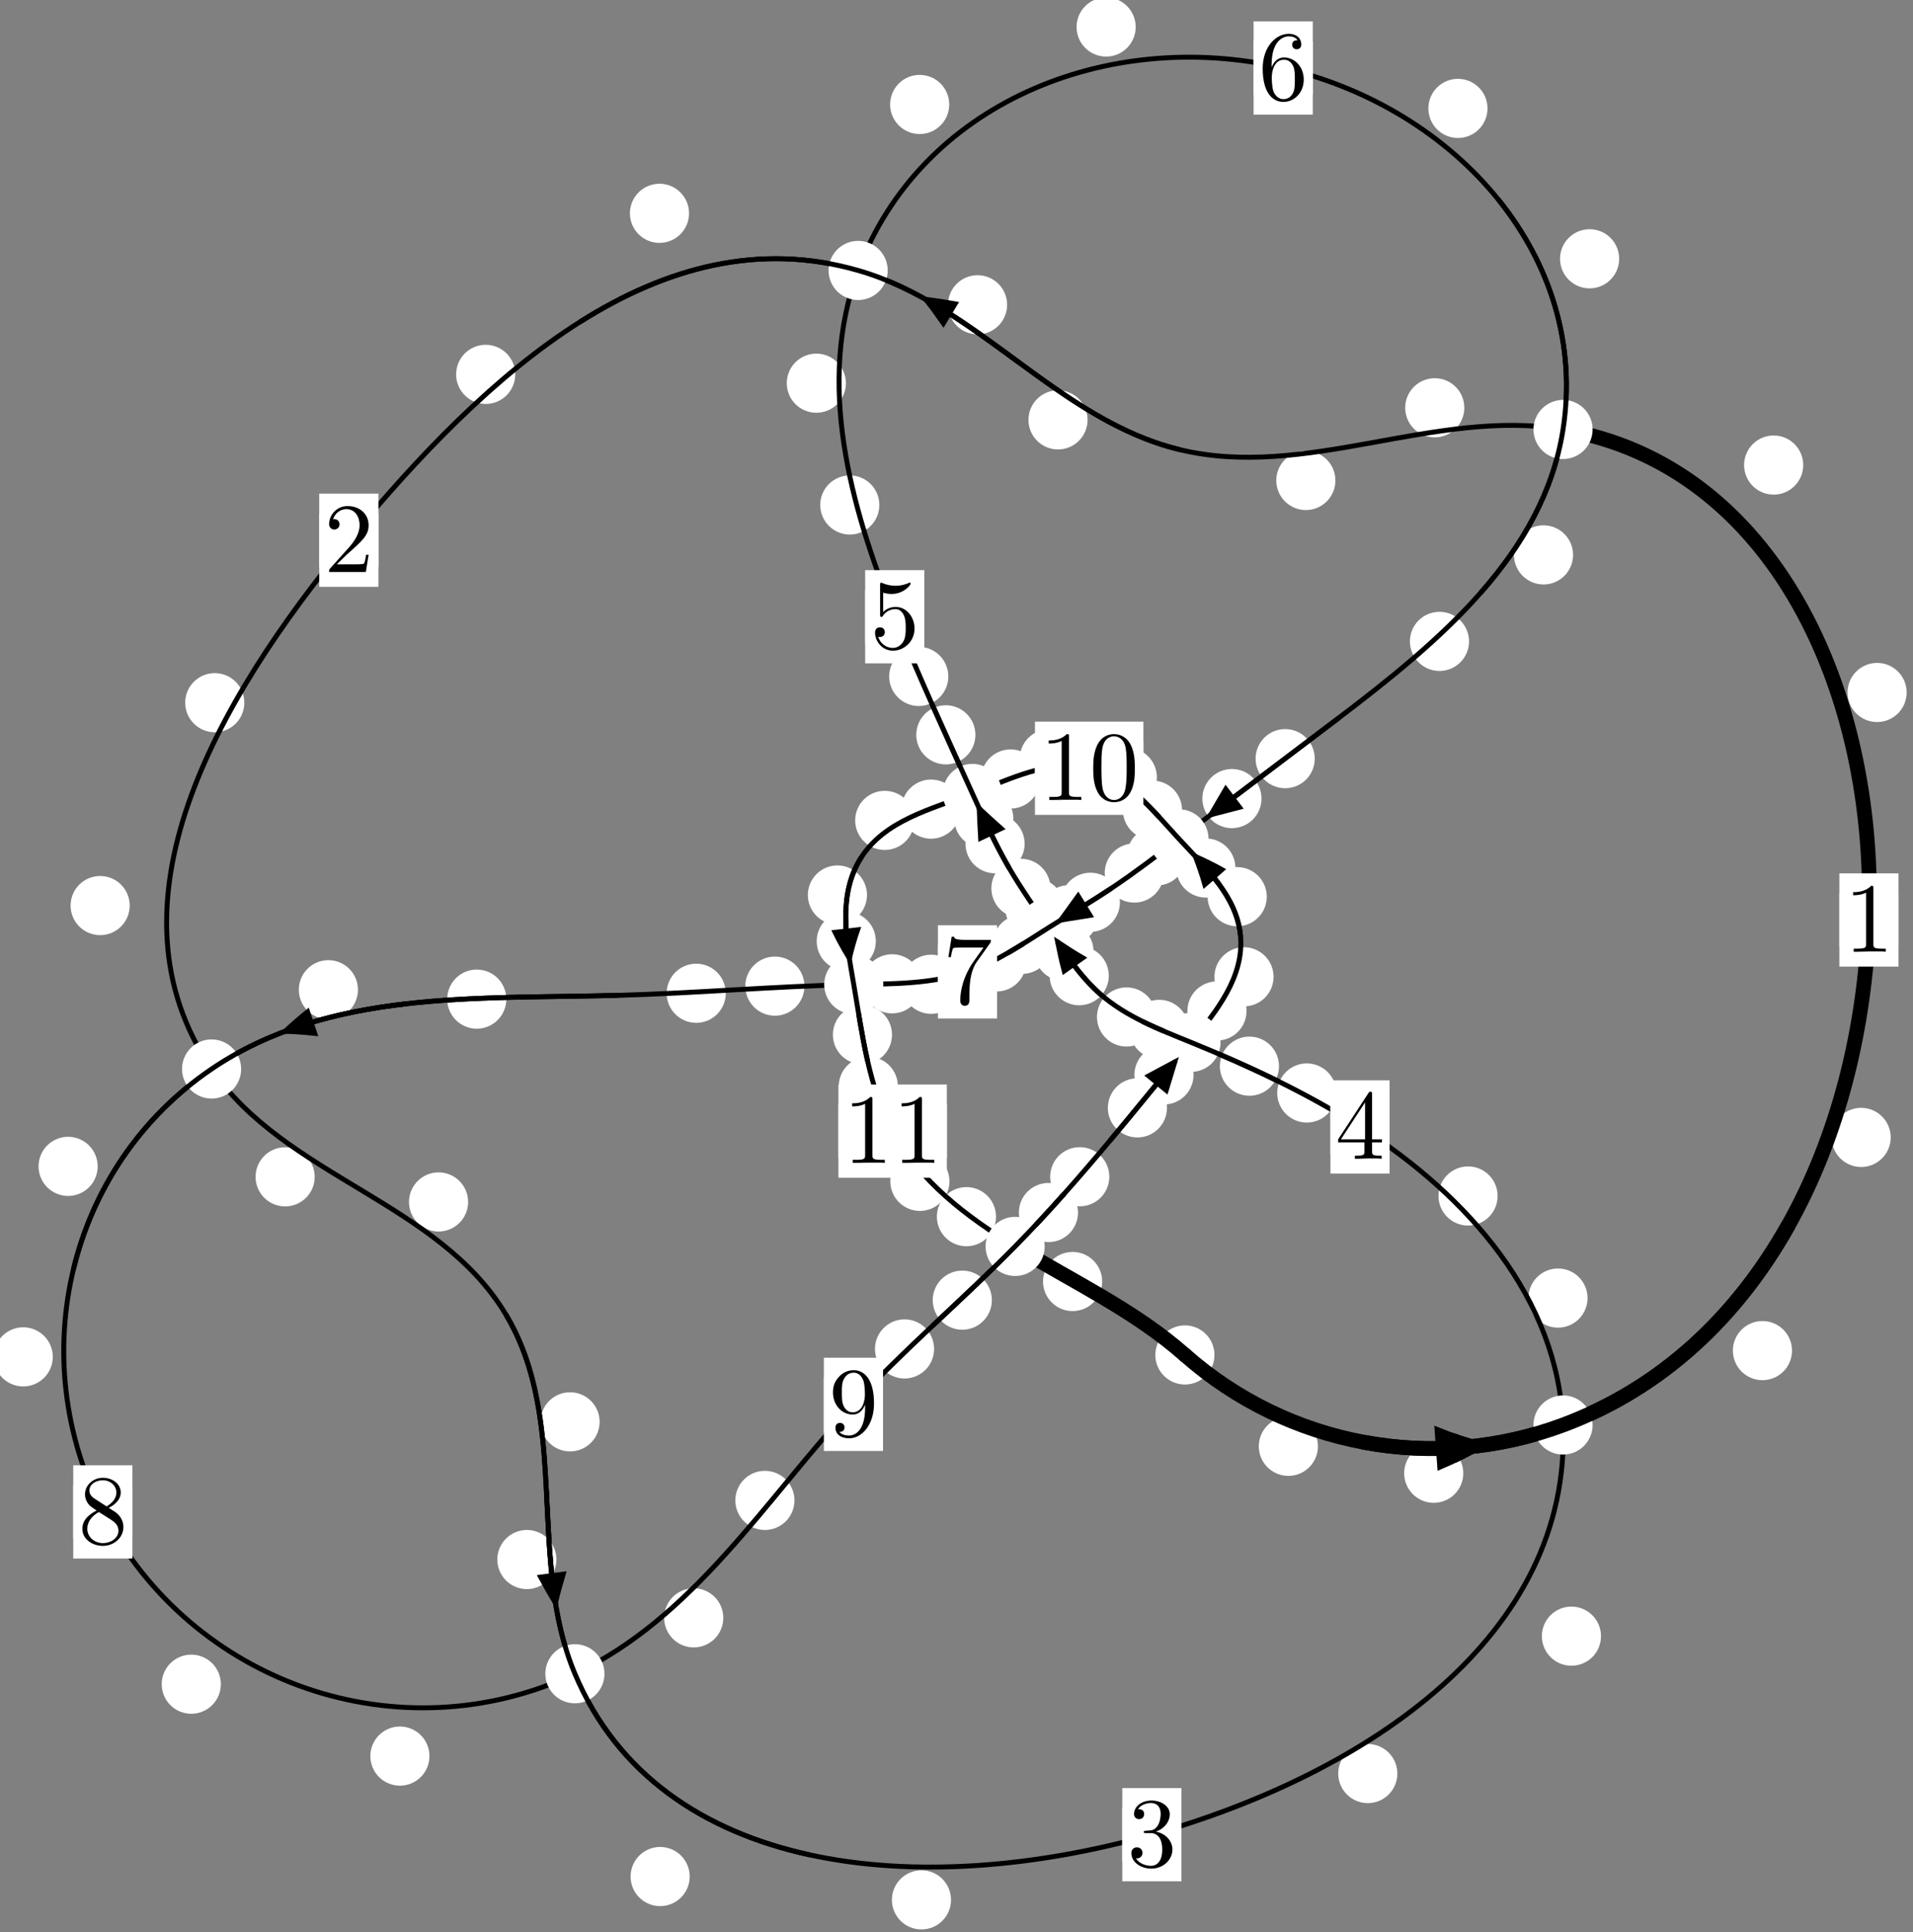 <?xml version="1.0"?>
<!-- Created by MetaPost 1.999 on 2021.07.05:2359 -->
<svg version="1.1" xmlns="http://www.w3.org/2000/svg" xmlns:xlink="http://www.w3.org/1999/xlink" width="193.376" height="195.234" viewBox="0 0 193.376 195.234">
<rect x="0" y="0" width="193.376" height="195.234" fill="#808080" stroke="none"/>
<!-- Original BoundingBox: -158.641281 -50.973785 34.735046 144.259872 -->
  <defs>
    <g transform="scale(0.01,0.01)" id="GLYPHcmr10_48">
      <path style="fill-rule: evenodd;" d="M460 -320C460 -400,455 -480,420 -554C374 -650,292 -666,250 -666C190 -666,117 -640,76 -547C44 -478,39 -400,39 -320C39 -245,43 -155,84 -79C127 2,200 22,249 22C303 22,379 1,423 -94C455 -163,460 -241,460 -320M249 -0C210 -0,151 -25,133 -121C122 -181,122 -273,122 -332C122 -396,122 -462,130 -516C149 -635,224 -644,249 -644C282 -644,348 -626,367 -527C377 -471,377 -395,377 -332C377 -257,377 -189,366 -125C351 -30,294 -0,249 -0"></path>
    </g>
    <g transform="scale(0.01,0.01)" id="GLYPHcmr10_49">
      <path style="fill-rule: evenodd;" d="M294 -640C294 -664,294 -666,271 -666C209 -602,121 -602,89 -602L89 -571C109 -571,168 -571,220 -597L220 -79C220 -43,217 -31,127 -31L95 -31L95 -0L257 -0L130 -3L217 -3L257 -3L297 -3L384 -3L419 -0L419 -31L387 -31C297 -31,294 -42,294 -79"></path>
    </g>
    <g transform="scale(0.01,0.01)" id="GLYPHcmr10_50">
      <path style="fill-rule: evenodd;" d="M127 -77L233 -180C389 -318,449 -372,449 -472C449 -586,359 -666,237 -666C124 -666,50 -574,50 -485C50 -429,100 -429,103 -429C120 -429,155 -441,155 -482C155 -508,137 -534,102 -534C94 -534,92 -534,89 -533C112 -598,166 -635,224 -635C315 -635,358 -554,358 -472C358 -392,308 -313,253 -251L61 -37C50 -26,50 -24,50 -0L421 -0L449 -174L424 -174C419 -144,412 -100,402 -85C395 -77,329 -77,307 -77"></path>
    </g>
    <g transform="scale(0.01,0.01)" id="GLYPHcmr10_51">
      <path style="fill-rule: evenodd;" d="M290 -352C372 -379,430 -449,430 -528C430 -610,342 -666,246 -666C145 -666,69 -606,69 -530C69 -497,91 -478,120 -478C151 -478,171 -500,171 -529C171 -579,124 -579,109 -579C140 -628,206 -641,242 -641C283 -641,338 -619,338 -529C338 -517,336 -459,310 -415C280 -367,246 -364,221 -363C213 -362,189 -360,182 -360C174 -359,167 -358,167 -348C167 -337,174 -337,191 -337L235 -337C317 -337,354 -269,354 -171C354 -35,285 -6,241 -6C198 -6,123 -23,88 -82C123 -77,154 -99,154 -137C154 -173,127 -193,98 -193C74 -193,42 -179,42 -135C42 -44,135 22,244 22C366 22,457 -69,457 -171C457 -253,394 -331,290 -352"></path>
    </g>
    <g transform="scale(0.01,0.01)" id="GLYPHcmr10_52">
      <path style="fill-rule: evenodd;" d="M294 -165L294 -78C294 -42,292 -31,218 -31L197 -31L197 -0L332 -0L238 -3L290 -3L332 -3L374 -3L427 -3L468 -0L468 -31L447 -31C373 -31,371 -42,371 -78L371 -165L471 -165L471 -196L371 -196L371 -651C371 -671,371 -677,355 -677C346 -677,343 -677,335 -665L28 -196L28 -165M300 -196L56 -196L300 -569"></path>
    </g>
    <g transform="scale(0.01,0.01)" id="GLYPHcmr10_53">
      <path style="fill-rule: evenodd;" d="M449 -201C449 -320,367 -420,259 -420C211 -420,168 -404,132 -369L132 -564C152 -558,185 -551,217 -551C340 -551,410 -642,410 -655C410 -661,407 -666,400 -666C399 -666,397 -666,392 -663C372 -654,323 -634,256 -634C216 -634,170 -641,123 -662C115 -665,113 -665,111 -665C101 -665,101 -657,101 -641L101 -345C101 -327,101 -319,115 -319C122 -319,124 -322,128 -328C139 -344,176 -398,257 -398C309 -398,334 -352,342 -334C358 -297,360 -258,360 -208C360 -173,360 -113,336 -71C312 -32,275 -6,229 -6C156 -6,99 -59,82 -118C85 -117,88 -116,99 -116C132 -116,149 -141,149 -165C149 -189,132 -214,99 -214C85 -214,50 -207,50 -161C50 -75,119 22,231 22C347 22,449 -74,449 -201"></path>
    </g>
    <g transform="scale(0.01,0.01)" id="GLYPHcmr10_54">
      <path style="fill-rule: evenodd;" d="M132 -328L132 -352C132 -605,256 -641,307 -641C331 -641,373 -635,395 -601C380 -601,340 -601,340 -556C340 -525,364 -510,386 -510C402 -510,432 -519,432 -558C432 -618,388 -666,305 -666C177 -666,42 -537,42 -316C42 -49,158 22,251 22C362 22,457 -72,457 -204C457 -331,368 -427,257 -427C189 -427,152 -376,132 -328M251 -6C188 -6,158 -66,152 -81C134 -128,134 -208,134 -226C134 -304,166 -404,256 -404C272 -404,318 -404,349 -342C367 -305,367 -254,367 -205C367 -157,367 -107,350 -71C320 -11,274 -6,251 -6"></path>
    </g>
    <g transform="scale(0.01,0.01)" id="GLYPHcmr10_55">
      <path style="fill-rule: evenodd;" d="M476 -609C485 -621,485 -623,485 -644L242 -644C120 -644,118 -657,114 -676L89 -676L56 -470L81 -470C84 -486,93 -549,106 -561C113 -567,191 -567,204 -567L411 -567C400 -551,321 -442,299 -409C209 -274,176 -135,176 -33C176 -23,176 22,222 22C268 22,268 -23,268 -33L268 -84C268 -139,271 -194,279 -248C283 -271,297 -357,341 -419"></path>
    </g>
    <g transform="scale(0.01,0.01)" id="GLYPHcmr10_56">
      <path style="fill-rule: evenodd;" d="M163 -457C117 -487,113 -521,113 -538C113 -599,178 -641,249 -641C322 -641,386 -589,386 -517C386 -460,347 -412,287 -377M309 -362C381 -399,430 -451,430 -517C430 -609,341 -666,250 -666C150 -666,69 -592,69 -499C69 -481,71 -436,113 -389C124 -377,161 -352,186 -335C128 -306,42 -250,42 -151C42 -45,144 22,249 22C362 22,457 -61,457 -168C457 -204,446 -249,408 -291C389 -312,373 -322,309 -362M209 -320L332 -242C360 -223,407 -193,407 -132C407 -58,332 -6,250 -6C164 -6,92 -68,92 -151C92 -209,124 -273,209 -320"></path>
    </g>
    <g transform="scale(0.01,0.01)" id="GLYPHcmr10_57">
      <path style="fill-rule: evenodd;" d="M367 -318L367 -286C367 -52,263 -6,205 -6C188 -6,134 -8,107 -42C151 -42,159 -71,159 -88C159 -119,135 -134,113 -134C97 -134,67 -125,67 -86C67 -19,121 22,206 22C335 22,457 -114,457 -329C457 -598,342 -666,253 -666C198 -666,149 -648,106 -603C65 -558,42 -516,42 -441C42 -316,130 -218,242 -218C303 -218,344 -260,367 -318M243 -241C227 -241,181 -241,150 -304C132 -341,132 -391,132 -440C132 -494,132 -541,153 -578C180 -628,218 -641,253 -641C299 -641,332 -607,349 -562C361 -530,365 -467,365 -421C365 -338,331 -241,243 -241"></path>
    </g>
  </defs>
  <path d="M133.223 146.154C133.223 145.362,132.908 144.602,132.348 144.041C131.787 143.481,131.027 143.166,130.235 143.166C129.442 143.166,128.682 143.481,128.121 144.041C127.561 144.602,127.246 145.362,127.246 146.154C127.246 146.947,127.561 147.707,128.121 148.268C128.682 148.828,129.442 149.143,130.235 149.143C131.027 149.143,131.787 148.828,132.348 148.268C132.908 147.707,133.223 146.947,133.223 146.154Z" style="fill: rgb(100%,100%,100%);stroke: none;"></path>
  <path d="M122.765 136.921C122.765 136.129,122.45 135.368,121.89 134.808C121.329 134.247,120.569 133.933,119.776 133.933C118.984 133.933,118.223 134.247,117.663 134.808C117.102 135.368,116.787 136.129,116.787 136.921C116.787 137.714,117.102 138.474,117.663 139.035C118.223 139.595,118.984 139.91,119.776 139.91C120.569 139.91,121.329 139.595,121.89 139.035C122.45 138.474,122.765 137.714,122.765 136.921Z" style="fill: rgb(100%,100%,100%);stroke: none;"></path>
  <path d="M181.146 136.481C181.146 135.689,180.831 134.928,180.271 134.368C179.71 133.807,178.95 133.493,178.157 133.493C177.365 133.493,176.604 133.807,176.044 134.368C175.483 134.928,175.169 135.689,175.169 136.481C175.169 137.274,175.483 138.034,176.044 138.595C176.604 139.155,177.365 139.47,178.157 139.47C178.95 139.47,179.71 139.155,180.271 138.595C180.831 138.034,181.146 137.274,181.146 136.481Z" style="fill: rgb(100%,100%,100%);stroke: none;"></path>
  <path d="M147.918 148.876C147.918 148.083,147.603 147.323,147.042 146.762C146.482 146.202,145.721 145.887,144.929 145.887C144.136 145.887,143.376 146.202,142.815 146.762C142.255 147.323,141.94 148.083,141.94 148.876C141.94 149.668,142.255 150.428,142.815 150.989C143.376 151.549,144.136 151.864,144.929 151.864C145.721 151.864,146.482 151.549,147.042 150.989C147.603 150.428,147.918 149.668,147.918 148.876Z" style="fill: rgb(100%,100%,100%);stroke: none;"></path>
  <path d="M192.735 69.976C192.735 69.184,192.42 68.424,191.86 67.863C191.299 67.303,190.539 66.988,189.746 66.988C188.954 66.988,188.193 67.303,187.633 67.863C187.073 68.424,186.758 69.184,186.758 69.976C186.758 70.769,187.073 71.529,187.633 72.09C188.193 72.65,188.954 72.965,189.746 72.965C190.539 72.965,191.299 72.65,191.86 72.09C192.42 71.529,192.735 70.769,192.735 69.976Z" style="fill: rgb(100%,100%,100%);stroke: none;"></path>
  <path d="M191.123 114.939C191.123 114.146,190.808 113.386,190.248 112.826C189.688 112.265,188.927 111.95,188.135 111.95C187.342 111.95,186.582 112.265,186.021 112.826C185.461 113.386,185.146 114.146,185.146 114.939C185.146 115.732,185.461 116.492,186.021 117.052C186.582 117.613,187.342 117.928,188.135 117.928C188.927 117.928,189.688 117.613,190.248 117.052C190.808 116.492,191.123 115.732,191.123 114.939Z" style="fill: rgb(100%,100%,100%);stroke: none;"></path>
  <path d="M148.022 41.207C148.022 40.415,147.707 39.654,147.147 39.094C146.586 38.534,145.826 38.219,145.033 38.219C144.241 38.219,143.48 38.534,142.92 39.094C142.359 39.654,142.045 40.415,142.045 41.207C142.045 42,142.359 42.76,142.92 43.321C143.48 43.881,144.241 44.196,145.033 44.196C145.826 44.196,146.586 43.881,147.147 43.321C147.707 42.76,148.022 42,148.022 41.207Z" style="fill: rgb(100%,100%,100%);stroke: none;"></path>
  <path d="M182.279 46.995C182.279 46.202,181.964 45.442,181.404 44.882C180.843 44.321,180.083 44.006,179.29 44.006C178.498 44.006,177.737 44.321,177.177 44.882C176.617 45.442,176.302 46.202,176.302 46.995C176.302 47.788,176.617 48.548,177.177 49.108C177.737 49.669,178.498 49.984,179.29 49.984C180.083 49.984,180.843 49.669,181.404 49.108C181.964 48.548,182.279 47.788,182.279 46.995Z" style="fill: rgb(100%,100%,100%);stroke: none;"></path>
  <path d="M109.938 42.429C109.938 41.636,109.623 40.876,109.063 40.316C108.502 39.755,107.742 39.44,106.949 39.44C106.157 39.44,105.396 39.755,104.836 40.316C104.275 40.876,103.961 41.636,103.961 42.429C103.961 43.222,104.275 43.982,104.836 44.542C105.396 45.103,106.157 45.418,106.949 45.418C107.742 45.418,108.502 45.103,109.063 44.542C109.623 43.982,109.938 43.222,109.938 42.429Z" style="fill: rgb(100%,100%,100%);stroke: none;"></path>
  <path d="M134.991 48.554C134.991 47.761,134.676 47.001,134.115 46.441C133.555 45.88,132.794 45.565,132.002 45.565C131.209 45.565,130.449 45.88,129.888 46.441C129.328 47.001,129.013 47.761,129.013 48.554C129.013 49.347,129.328 50.107,129.888 50.667C130.449 51.228,131.209 51.543,132.002 51.543C132.794 51.543,133.555 51.228,134.115 50.667C134.676 50.107,134.991 49.347,134.991 48.554Z" style="fill: rgb(100%,100%,100%);stroke: none;"></path>
  <path d="M69.653 21.556C69.653 20.763,69.338 20.003,68.777 19.443C68.217 18.882,67.457 18.567,66.664 18.567C65.871 18.567,65.111 18.882,64.551 19.443C63.99 20.003,63.675 20.763,63.675 21.556C63.675 22.349,63.99 23.109,64.551 23.669C65.111 24.23,65.871 24.545,66.664 24.545C67.457 24.545,68.217 24.23,68.777 23.669C69.338 23.109,69.653 22.349,69.653 21.556Z" style="fill: rgb(100%,100%,100%);stroke: none;"></path>
  <path d="M101.805 30.799C101.805 30.006,101.49 29.246,100.929 28.686C100.369 28.125,99.609 27.81,98.816 27.81C98.023 27.81,97.263 28.125,96.703 28.686C96.142 29.246,95.827 30.006,95.827 30.799C95.827 31.592,96.142 32.352,96.703 32.913C97.263 33.473,98.023 33.788,98.816 33.788C99.609 33.788,100.369 33.473,100.929 32.913C101.49 32.352,101.805 31.592,101.805 30.799Z" style="fill: rgb(100%,100%,100%);stroke: none;"></path>
  <path d="M24.697 71.008C24.697 70.215,24.382 69.455,23.822 68.895C23.261 68.334,22.501 68.019,21.708 68.019C20.916 68.019,20.156 68.334,19.595 68.895C19.035 69.455,18.72 70.215,18.72 71.008C18.72 71.801,19.035 72.561,19.595 73.121C20.156 73.682,20.916 73.997,21.708 73.997C22.501 73.997,23.261 73.682,23.822 73.121C24.382 72.561,24.697 71.801,24.697 71.008Z" style="fill: rgb(100%,100%,100%);stroke: none;"></path>
  <path d="M52.085 37.831C52.085 37.038,51.77 36.278,51.209 35.718C50.649 35.157,49.888 34.842,49.096 34.842C48.303 34.842,47.543 35.157,46.982 35.718C46.422 36.278,46.107 37.038,46.107 37.831C46.107 38.624,46.422 39.384,46.982 39.944C47.543 40.505,48.303 40.82,49.096 40.82C49.888 40.82,50.649 40.505,51.209 39.944C51.77 39.384,52.085 38.624,52.085 37.831Z" style="fill: rgb(100%,100%,100%);stroke: none;"></path>
  <path d="M31.811 118.923C31.811 118.13,31.496 117.37,30.936 116.81C30.375 116.249,29.615 115.934,28.822 115.934C28.03 115.934,27.27 116.249,26.709 116.81C26.149 117.37,25.834 118.13,25.834 118.923C25.834 119.716,26.149 120.476,26.709 121.036C27.27 121.597,28.03 121.912,28.822 121.912C29.615 121.912,30.375 121.597,30.936 121.036C31.496 120.476,31.811 119.716,31.811 118.923Z" style="fill: rgb(100%,100%,100%);stroke: none;"></path>
  <path d="M13.112 91.51C13.112 90.717,12.797 89.957,12.237 89.397C11.676 88.836,10.916 88.521,10.124 88.521C9.331 88.521,8.571 88.836,8.01 89.397C7.45 89.957,7.135 90.717,7.135 91.51C7.135 92.303,7.45 93.063,8.01 93.623C8.571 94.184,9.331 94.499,10.124 94.499C10.916 94.499,11.676 94.184,12.237 93.623C12.797 93.063,13.112 92.303,13.112 91.51Z" style="fill: rgb(100%,100%,100%);stroke: none;"></path>
  <path d="M60.613 143.68C60.613 142.887,60.298 142.127,59.738 141.567C59.177 141.006,58.417 140.691,57.624 140.691C56.832 140.691,56.072 141.006,55.511 141.567C54.951 142.127,54.636 142.887,54.636 143.68C54.636 144.473,54.951 145.233,55.511 145.794C56.072 146.354,56.832 146.669,57.624 146.669C58.417 146.669,59.177 146.354,59.738 145.794C60.298 145.233,60.613 144.473,60.613 143.68Z" style="fill: rgb(100%,100%,100%);stroke: none;"></path>
  <path d="M47.321 121.46C47.321 120.667,47.006 119.907,46.445 119.347C45.885 118.786,45.125 118.471,44.332 118.471C43.539 118.471,42.779 118.786,42.219 119.347C41.658 119.907,41.343 120.667,41.343 121.46C41.343 122.253,41.658 123.013,42.219 123.573C42.779 124.134,43.539 124.449,44.332 124.449C45.125 124.449,45.885 124.134,46.445 123.573C47.006 123.013,47.321 122.253,47.321 121.46Z" style="fill: rgb(100%,100%,100%);stroke: none;"></path>
  <path d="M69.72 189.628C69.72 188.835,69.405 188.075,68.845 187.514C68.284 186.954,67.524 186.639,66.731 186.639C65.939 186.639,65.179 186.954,64.618 187.514C64.058 188.075,63.743 188.835,63.743 189.628C63.743 190.42,64.058 191.181,64.618 191.741C65.179 192.302,65.939 192.617,66.731 192.617C67.524 192.617,68.284 192.302,68.845 191.741C69.405 191.181,69.72 190.42,69.72 189.628Z" style="fill: rgb(100%,100%,100%);stroke: none;"></path>
  <path d="M56.248 157.593C56.248 156.801,55.933 156.041,55.373 155.48C54.812 154.92,54.052 154.605,53.259 154.605C52.467 154.605,51.707 154.92,51.146 155.48C50.586 156.041,50.271 156.801,50.271 157.593C50.271 158.386,50.586 159.146,51.146 159.707C51.707 160.267,52.467 160.582,53.259 160.582C54.052 160.582,54.812 160.267,55.373 159.707C55.933 159.146,56.248 158.386,56.248 157.593Z" style="fill: rgb(100%,100%,100%);stroke: none;"></path>
  <path d="M141.252 179.222C141.252 178.429,140.937 177.669,140.377 177.109C139.816 176.548,139.056 176.233,138.264 176.233C137.471 176.233,136.711 176.548,136.15 177.109C135.59 177.669,135.275 178.429,135.275 179.222C135.275 180.015,135.59 180.775,136.15 181.335C136.711 181.896,137.471 182.211,138.264 182.211C139.056 182.211,139.816 181.896,140.377 181.335C140.937 180.775,141.252 180.015,141.252 179.222Z" style="fill: rgb(100%,100%,100%);stroke: none;"></path>
  <path d="M96.134 191.985C96.134 191.192,95.819 190.432,95.259 189.872C94.698 189.311,93.938 188.996,93.145 188.996C92.353 188.996,91.593 189.311,91.032 189.872C90.472 190.432,90.157 191.192,90.157 191.985C90.157 192.778,90.472 193.538,91.032 194.098C91.593 194.659,92.353 194.974,93.145 194.974C93.938 194.974,94.698 194.659,95.259 194.098C95.819 193.538,96.134 192.778,96.134 191.985Z" style="fill: rgb(100%,100%,100%);stroke: none;"></path>
  <path d="M160.478 131.173C160.478 130.38,160.163 129.62,159.603 129.06C159.042 128.499,158.282 128.184,157.49 128.184C156.697 128.184,155.937 128.499,155.376 129.06C154.816 129.62,154.501 130.38,154.501 131.173C154.501 131.966,154.816 132.726,155.376 133.286C155.937 133.847,156.697 134.162,157.49 134.162C158.282 134.162,159.042 133.847,159.603 133.286C160.163 132.726,160.478 131.966,160.478 131.173Z" style="fill: rgb(100%,100%,100%);stroke: none;"></path>
  <path d="M161.838 165.337C161.838 164.545,161.523 163.785,160.962 163.224C160.402 162.664,159.642 162.349,158.849 162.349C158.056 162.349,157.296 162.664,156.736 163.224C156.175 163.785,155.86 164.545,155.86 165.337C155.86 166.13,156.175 166.89,156.736 167.451C157.296 168.011,158.056 168.326,158.849 168.326C159.642 168.326,160.402 168.011,160.962 167.451C161.523 166.89,161.838 166.13,161.838 165.337Z" style="fill: rgb(100%,100%,100%);stroke: none;"></path>
  <path d="M135.085 110.448C135.085 109.655,134.77 108.895,134.209 108.335C133.649 107.774,132.889 107.459,132.096 107.459C131.303 107.459,130.543 107.774,129.983 108.335C129.422 108.895,129.107 109.655,129.107 110.448C129.107 111.241,129.422 112.001,129.983 112.561C130.543 113.122,131.303 113.437,132.096 113.437C132.889 113.437,133.649 113.122,134.209 112.561C134.77 112.001,135.085 111.241,135.085 110.448Z" style="fill: rgb(100%,100%,100%);stroke: none;"></path>
  <path d="M151.388 120.857C151.388 120.064,151.073 119.304,150.512 118.743C149.952 118.183,149.192 117.868,148.399 117.868C147.606 117.868,146.846 118.183,146.286 118.743C145.725 119.304,145.41 120.064,145.41 120.857C145.41 121.649,145.725 122.409,146.286 122.97C146.846 123.53,147.606 123.845,148.399 123.845C149.192 123.845,149.952 123.53,150.512 122.97C151.073 122.409,151.388 121.649,151.388 120.857Z" style="fill: rgb(100%,100%,100%);stroke: none;"></path>
  <path d="M120.163 104.021C120.163 103.228,119.848 102.468,119.287 101.907C118.727 101.347,117.967 101.032,117.174 101.032C116.381 101.032,115.621 101.347,115.061 101.907C114.5 102.468,114.185 103.228,114.185 104.021C114.185 104.813,114.5 105.573,115.061 106.134C115.621 106.694,116.381 107.009,117.174 107.009C117.967 107.009,118.727 106.694,119.287 106.134C119.848 105.573,120.163 104.813,120.163 104.021Z" style="fill: rgb(100%,100%,100%);stroke: none;"></path>
  <path d="M129.287 107.74C129.287 106.947,128.973 106.187,128.412 105.626C127.852 105.066,127.091 104.751,126.299 104.751C125.506 104.751,124.746 105.066,124.185 105.626C123.625 106.187,123.31 106.947,123.31 107.74C123.31 108.532,123.625 109.293,124.185 109.853C124.746 110.413,125.506 110.728,126.299 110.728C127.091 110.728,127.852 110.413,128.412 109.853C128.973 109.293,129.287 108.532,129.287 107.74Z" style="fill: rgb(100%,100%,100%);stroke: none;"></path>
  <path d="M112.08 98.598C112.08 97.805,111.765 97.045,111.204 96.484C110.644 95.924,109.884 95.609,109.091 95.609C108.298 95.609,107.538 95.924,106.978 96.484C106.417 97.045,106.102 97.805,106.102 98.598C106.102 99.39,106.417 100.15,106.978 100.711C107.538 101.271,108.298 101.586,109.091 101.586C109.884 101.586,110.644 101.271,111.204 100.711C111.765 100.15,112.08 99.39,112.08 98.598Z" style="fill: rgb(100%,100%,100%);stroke: none;"></path>
  <path d="M116.864 102.767C116.864 101.974,116.549 101.214,115.988 100.654C115.428 100.093,114.667 99.778,113.875 99.778C113.082 99.778,112.322 100.093,111.761 100.654C111.201 101.214,110.886 101.974,110.886 102.767C110.886 103.56,111.201 104.32,111.761 104.88C112.322 105.441,113.082 105.756,113.875 105.756C114.667 105.756,115.428 105.441,115.988 104.88C116.549 104.32,116.864 103.56,116.864 102.767Z" style="fill: rgb(100%,100%,100%);stroke: none;"></path>
  <path d="M107.596 91.75C107.596 90.958,107.281 90.197,106.72 89.637C106.16 89.076,105.4 88.761,104.607 88.761C103.814 88.761,103.054 89.076,102.494 89.637C101.933 90.197,101.618 90.958,101.618 91.75C101.618 92.543,101.933 93.303,102.494 93.864C103.054 94.424,103.814 94.739,104.607 94.739C105.4 94.739,106.16 94.424,106.72 93.864C107.281 93.303,107.596 92.543,107.596 91.75Z" style="fill: rgb(100%,100%,100%);stroke: none;"></path>
  <path d="M110.54 96.144C110.54 95.352,110.225 94.592,109.664 94.031C109.104 93.471,108.344 93.156,107.551 93.156C106.758 93.156,105.998 93.471,105.438 94.031C104.877 94.592,104.562 95.352,104.562 96.144C104.562 96.937,104.877 97.697,105.438 98.258C105.998 98.818,106.758 99.133,107.551 99.133C108.344 99.133,109.104 98.818,109.664 98.258C110.225 97.697,110.54 96.937,110.54 96.144Z" style="fill: rgb(100%,100%,100%);stroke: none;"></path>
  <path d="M103.574 85.262C103.574 84.469,103.259 83.709,102.698 83.149C102.138 82.588,101.378 82.273,100.585 82.273C99.792 82.273,99.032 82.588,98.471 83.149C97.911 83.709,97.596 84.469,97.596 85.262C97.596 86.055,97.911 86.815,98.471 87.375C99.032 87.936,99.792 88.251,100.585 88.251C101.378 88.251,102.138 87.936,102.698 87.375C103.259 86.815,103.574 86.055,103.574 85.262Z" style="fill: rgb(100%,100%,100%);stroke: none;"></path>
  <path d="M106.19 89.769C106.19 88.977,105.875 88.216,105.315 87.656C104.754 87.095,103.994 86.78,103.201 86.78C102.409 86.78,101.649 87.095,101.088 87.656C100.528 88.216,100.213 88.977,100.213 89.769C100.213 90.562,100.528 91.322,101.088 91.883C101.649 92.443,102.409 92.758,103.201 92.758C103.994 92.758,104.754 92.443,105.315 91.883C105.875 91.322,106.19 90.562,106.19 89.769Z" style="fill: rgb(100%,100%,100%);stroke: none;"></path>
  <path d="M98.6 74.257C98.6 73.465,98.285 72.704,97.724 72.144C97.164 71.583,96.404 71.269,95.611 71.269C94.818 71.269,94.058 71.583,93.498 72.144C92.937 72.704,92.622 73.465,92.622 74.257C92.622 75.05,92.937 75.81,93.498 76.371C94.058 76.931,94.818 77.246,95.611 77.246C96.404 77.246,97.164 76.931,97.724 76.371C98.285 75.81,98.6 75.05,98.6 74.257Z" style="fill: rgb(100%,100%,100%);stroke: none;"></path>
  <path d="M102.432 82.717C102.432 81.925,102.118 81.164,101.557 80.604C100.997 80.043,100.236 79.729,99.444 79.729C98.651 79.729,97.891 80.043,97.33 80.604C96.77 81.164,96.455 81.925,96.455 82.717C96.455 83.51,96.77 84.27,97.33 84.831C97.891 85.391,98.651 85.706,99.444 85.706C100.236 85.706,100.997 85.391,101.557 84.831C102.118 84.27,102.432 83.51,102.432 82.717Z" style="fill: rgb(100%,100%,100%);stroke: none;"></path>
  <path d="M88.891 51.03C88.891 50.237,88.576 49.477,88.015 48.917C87.455 48.356,86.695 48.041,85.902 48.041C85.109 48.041,84.349 48.356,83.789 48.917C83.228 49.477,82.913 50.237,82.913 51.03C82.913 51.823,83.228 52.583,83.789 53.143C84.349 53.704,85.109 54.019,85.902 54.019C86.695 54.019,87.455 53.704,88.015 53.143C88.576 52.583,88.891 51.823,88.891 51.03Z" style="fill: rgb(100%,100%,100%);stroke: none;"></path>
  <path d="M95.861 68.356C95.861 67.564,95.546 66.804,94.986 66.243C94.425 65.683,93.665 65.368,92.873 65.368C92.08 65.368,91.32 65.683,90.759 66.243C90.199 66.804,89.884 67.564,89.884 68.356C89.884 69.149,90.199 69.909,90.759 70.47C91.32 71.03,92.08 71.345,92.873 71.345C93.665 71.345,94.425 71.03,94.986 70.47C95.546 69.909,95.861 69.149,95.861 68.356Z" style="fill: rgb(100%,100%,100%);stroke: none;"></path>
  <path d="M95.954 10.557C95.954 9.764,95.639 9.004,95.079 8.443C94.518 7.883,93.758 7.568,92.965 7.568C92.173 7.568,91.413 7.883,90.852 8.443C90.292 9.004,89.977 9.764,89.977 10.557C89.977 11.349,90.292 12.11,90.852 12.67C91.413 13.231,92.173 13.545,92.965 13.545C93.758 13.545,94.518 13.231,95.079 12.67C95.639 12.11,95.954 11.349,95.954 10.557Z" style="fill: rgb(100%,100%,100%);stroke: none;"></path>
  <path d="M85.508 38.723C85.508 37.93,85.193 37.17,84.633 36.609C84.072 36.049,83.312 35.734,82.519 35.734C81.727 35.734,80.967 36.049,80.406 36.609C79.846 37.17,79.531 37.93,79.531 38.723C79.531 39.515,79.846 40.275,80.406 40.836C80.967 41.396,81.727 41.711,82.519 41.711C83.312 41.711,84.072 41.396,84.633 40.836C85.193 40.275,85.508 39.515,85.508 38.723Z" style="fill: rgb(100%,100%,100%);stroke: none;"></path>
  <path d="M150.365 10.956C150.365 10.163,150.05 9.403,149.489 8.842C148.929 8.282,148.169 7.967,147.376 7.967C146.583 7.967,145.823 8.282,145.263 8.842C144.702 9.403,144.387 10.163,144.387 10.956C144.387 11.748,144.702 12.509,145.263 13.069C145.823 13.63,146.583 13.944,147.376 13.944C148.169 13.944,148.929 13.63,149.489 13.069C150.05 12.509,150.365 11.748,150.365 10.956Z" style="fill: rgb(100%,100%,100%);stroke: none;"></path>
  <path d="M114.803 2.729C114.803 1.936,114.488 1.176,113.927 0.616C113.367 0.055,112.607 -0.26,111.814 -0.26C111.021 -0.26,110.261 0.055,109.701 0.616C109.14 1.176,108.825 1.936,108.825 2.729C108.825 3.522,109.14 4.282,109.701 4.842C110.261 5.403,111.021 5.718,111.814 5.718C112.607 5.718,113.367 5.403,113.927 4.842C114.488 4.282,114.803 3.522,114.803 2.729Z" style="fill: rgb(100%,100%,100%);stroke: none;"></path>
  <path d="M159.015 56.075C159.015 55.282,158.7 54.522,158.14 53.962C157.579 53.401,156.819 53.086,156.027 53.086C155.234 53.086,154.474 53.401,153.913 53.962C153.353 54.522,153.038 55.282,153.038 56.075C153.038 56.868,153.353 57.628,153.913 58.188C154.474 58.749,155.234 59.064,156.027 59.064C156.819 59.064,157.579 58.749,158.14 58.188C158.7 57.628,159.015 56.868,159.015 56.075Z" style="fill: rgb(100%,100%,100%);stroke: none;"></path>
  <path d="M163.674 26.151C163.674 25.358,163.359 24.598,162.798 24.038C162.238 23.477,161.477 23.162,160.685 23.162C159.892 23.162,159.132 23.477,158.571 24.038C158.011 24.598,157.696 25.358,157.696 26.151C157.696 26.944,158.011 27.704,158.571 28.264C159.132 28.825,159.892 29.14,160.685 29.14C161.477 29.14,162.238 28.825,162.798 28.264C163.359 27.704,163.674 26.944,163.674 26.151Z" style="fill: rgb(100%,100%,100%);stroke: none;"></path>
  <path d="M132.901 76.664C132.901 75.872,132.586 75.111,132.025 74.551C131.465 73.99,130.705 73.675,129.912 73.675C129.119 73.675,128.359 73.99,127.799 74.551C127.238 75.111,126.923 75.872,126.923 76.664C126.923 77.457,127.238 78.217,127.799 78.778C128.359 79.338,129.119 79.653,129.912 79.653C130.705 79.653,131.465 79.338,132.025 78.778C132.586 78.217,132.901 77.457,132.901 76.664Z" style="fill: rgb(100%,100%,100%);stroke: none;"></path>
  <path d="M148.498 64.814C148.498 64.022,148.183 63.262,147.623 62.701C147.063 62.141,146.302 61.826,145.51 61.826C144.717 61.826,143.957 62.141,143.396 62.701C142.836 63.262,142.521 64.022,142.521 64.814C142.521 65.607,142.836 66.367,143.396 66.928C143.957 67.488,144.717 67.803,145.51 67.803C146.302 67.803,147.063 67.488,147.623 66.928C148.183 66.367,148.498 65.607,148.498 64.814Z" style="fill: rgb(100%,100%,100%);stroke: none;"></path>
  <path d="M119.905 86.493C119.905 85.7,119.59 84.94,119.029 84.379C118.469 83.819,117.709 83.504,116.916 83.504C116.123 83.504,115.363 83.819,114.803 84.379C114.242 84.94,113.927 85.7,113.927 86.493C113.927 87.285,114.242 88.046,114.803 88.606C115.363 89.167,116.123 89.481,116.916 89.481C117.709 89.481,118.469 89.167,119.029 88.606C119.59 88.046,119.905 87.285,119.905 86.493Z" style="fill: rgb(100%,100%,100%);stroke: none;"></path>
  <path d="M127.518 80.698C127.518 79.905,127.203 79.145,126.643 78.585C126.082 78.024,125.322 77.709,124.529 77.709C123.737 77.709,122.977 78.024,122.416 78.585C121.856 79.145,121.541 79.905,121.541 80.698C121.541 81.491,121.856 82.251,122.416 82.811C122.977 83.372,123.737 83.687,124.529 83.687C125.322 83.687,126.082 83.372,126.643 82.811C127.203 82.251,127.518 81.491,127.518 80.698Z" style="fill: rgb(100%,100%,100%);stroke: none;"></path>
  <path d="M113.207 91.178C113.207 90.385,112.892 89.625,112.332 89.064C111.771 88.504,111.011 88.189,110.218 88.189C109.426 88.189,108.666 88.504,108.105 89.064C107.545 89.625,107.23 90.385,107.23 91.178C107.23 91.97,107.545 92.73,108.105 93.291C108.666 93.851,109.426 94.166,110.218 94.166C111.011 94.166,111.771 93.851,112.332 93.291C112.892 92.73,113.207 91.97,113.207 91.178Z" style="fill: rgb(100%,100%,100%);stroke: none;"></path>
  <path d="M117.648 88.222C117.648 87.429,117.333 86.669,116.772 86.108C116.212 85.548,115.452 85.233,114.659 85.233C113.866 85.233,113.106 85.548,112.546 86.108C111.985 86.669,111.67 87.429,111.67 88.222C111.67 89.014,111.985 89.775,112.546 90.335C113.106 90.896,113.866 91.211,114.659 91.211C115.452 91.211,116.212 90.896,116.772 90.335C117.333 89.775,117.648 89.014,117.648 88.222Z" style="fill: rgb(100%,100%,100%);stroke: none;"></path>
  <path d="M106.318 95.423C106.318 94.63,106.003 93.87,105.443 93.31C104.882 92.749,104.122 92.434,103.329 92.434C102.537 92.434,101.777 92.749,101.216 93.31C100.656 93.87,100.341 94.63,100.341 95.423C100.341 96.216,100.656 96.976,101.216 97.536C101.777 98.097,102.537 98.412,103.329 98.412C104.122 98.412,104.882 98.097,105.443 97.536C106.003 96.976,106.318 96.216,106.318 95.423Z" style="fill: rgb(100%,100%,100%);stroke: none;"></path>
  <path d="M111.054 92.436C111.054 91.643,110.739 90.883,110.179 90.323C109.618 89.762,108.858 89.447,108.065 89.447C107.273 89.447,106.513 89.762,105.952 90.323C105.392 90.883,105.077 91.643,105.077 92.436C105.077 93.229,105.392 93.989,105.952 94.549C106.513 95.11,107.273 95.425,108.065 95.425C108.858 95.425,109.618 95.11,110.179 94.549C110.739 93.989,111.054 93.229,111.054 92.436Z" style="fill: rgb(100%,100%,100%);stroke: none;"></path>
  <path d="M97.11 99.463C97.11 98.67,96.795 97.91,96.235 97.35C95.674 96.789,94.914 96.474,94.122 96.474C93.329 96.474,92.569 96.789,92.008 97.35C91.448 97.91,91.133 98.67,91.133 99.463C91.133 100.256,91.448 101.016,92.008 101.576C92.569 102.137,93.329 102.452,94.122 102.452C94.914 102.452,95.674 102.137,96.235 101.576C96.795 101.016,97.11 100.256,97.11 99.463Z" style="fill: rgb(100%,100%,100%);stroke: none;"></path>
  <path d="M103.733 97.203C103.733 96.41,103.418 95.65,102.858 95.09C102.297 94.529,101.537 94.214,100.744 94.214C99.952 94.214,99.191 94.529,98.631 95.09C98.07 95.65,97.756 96.41,97.756 97.203C97.756 97.996,98.07 98.756,98.631 99.316C99.191 99.877,99.952 100.192,100.744 100.192C101.537 100.192,102.297 99.877,102.858 99.316C103.418 98.756,103.733 97.996,103.733 97.203Z" style="fill: rgb(100%,100%,100%);stroke: none;"></path>
  <path d="M81.317 99.651C81.317 98.858,81.002 98.098,80.442 97.537C79.882 96.977,79.121 96.662,78.329 96.662C77.536 96.662,76.776 96.977,76.215 97.537C75.655 98.098,75.34 98.858,75.34 99.651C75.34 100.443,75.655 101.204,76.215 101.764C76.776 102.325,77.536 102.639,78.329 102.639C79.121 102.639,79.882 102.325,80.442 101.764C81.002 101.204,81.317 100.443,81.317 99.651Z" style="fill: rgb(100%,100%,100%);stroke: none;"></path>
  <path d="M93.171 99.417C93.171 98.624,92.856 97.864,92.295 97.303C91.735 96.743,90.975 96.428,90.182 96.428C89.389 96.428,88.629 96.743,88.069 97.303C87.508 97.864,87.193 98.624,87.193 99.417C87.193 100.209,87.508 100.97,88.069 101.53C88.629 102.091,89.389 102.405,90.182 102.405C90.975 102.405,91.735 102.091,92.295 101.53C92.856 100.97,93.171 100.209,93.171 99.417Z" style="fill: rgb(100%,100%,100%);stroke: none;"></path>
  <path d="M51.183 100.965C51.183 100.172,50.868 99.412,50.307 98.852C49.747 98.291,48.986 97.976,48.194 97.976C47.401 97.976,46.641 98.291,46.08 98.852C45.52 99.412,45.205 100.172,45.205 100.965C45.205 101.758,45.52 102.518,46.08 103.078C46.641 103.639,47.401 103.954,48.194 103.954C48.986 103.954,49.747 103.639,50.307 103.078C50.868 102.518,51.183 101.758,51.183 100.965Z" style="fill: rgb(100%,100%,100%);stroke: none;"></path>
  <path d="M73.365 100.372C73.365 99.58,73.05 98.82,72.49 98.259C71.929 97.699,71.169 97.384,70.376 97.384C69.583 97.384,68.823 97.699,68.263 98.259C67.702 98.82,67.387 99.58,67.387 100.372C67.387 101.165,67.702 101.925,68.263 102.486C68.823 103.046,69.583 103.361,70.376 103.361C71.169 103.361,71.929 103.046,72.49 102.486C73.05 101.925,73.365 101.165,73.365 100.372Z" style="fill: rgb(100%,100%,100%);stroke: none;"></path>
  <path d="M9.874 117.863C9.874 117.071,9.559 116.311,8.998 115.75C8.438 115.19,7.678 114.875,6.885 114.875C6.092 114.875,5.332 115.19,4.771 115.75C4.211 116.311,3.896 117.071,3.896 117.863C3.896 118.656,4.211 119.416,4.771 119.977C5.332 120.537,6.092 120.852,6.885 120.852C7.678 120.852,8.438 120.537,8.998 119.977C9.559 119.416,9.874 118.656,9.874 117.863Z" style="fill: rgb(100%,100%,100%);stroke: none;"></path>
  <path d="M36.184 100.015C36.184 99.223,35.869 98.462,35.309 97.902C34.748 97.341,33.988 97.027,33.195 97.027C32.403 97.027,31.642 97.341,31.082 97.902C30.521 98.462,30.207 99.223,30.207 100.015C30.207 100.808,30.521 101.568,31.082 102.129C31.642 102.689,32.403 103.004,33.195 103.004C33.988 103.004,34.748 102.689,35.309 102.129C35.869 101.568,36.184 100.808,36.184 100.015Z" style="fill: rgb(100%,100%,100%);stroke: none;"></path>
  <path d="M22.325 170.192C22.325 169.4,22.01 168.64,21.449 168.079C20.889 167.519,20.129 167.204,19.336 167.204C18.543 167.204,17.783 167.519,17.223 168.079C16.662 168.64,16.347 169.4,16.347 170.192C16.347 170.985,16.662 171.745,17.223 172.306C17.783 172.866,18.543 173.181,19.336 173.181C20.129 173.181,20.889 172.866,21.449 172.306C22.01 171.745,22.325 170.985,22.325 170.192Z" style="fill: rgb(100%,100%,100%);stroke: none;"></path>
  <path d="M5.336 137.114C5.336 136.321,5.021 135.561,4.461 135.001C3.9 134.44,3.14 134.125,2.347 134.125C1.555 134.125,0.795 134.44,0.234 135.001C-0.326 135.561,-0.641 136.321,-0.641 137.114C-0.641 137.907,-0.326 138.667,0.234 139.227C0.795 139.788,1.555 140.103,2.347 140.103C3.14 140.103,3.9 139.788,4.461 139.227C5.021 138.667,5.336 137.907,5.336 137.114Z" style="fill: rgb(100%,100%,100%);stroke: none;"></path>
  <path d="M73.114 163.487C73.114 162.694,72.799 161.934,72.239 161.374C71.678 160.813,70.918 160.498,70.125 160.498C69.333 160.498,68.572 160.813,68.012 161.374C67.452 161.934,67.137 162.694,67.137 163.487C67.137 164.28,67.452 165.04,68.012 165.6C68.572 166.161,69.333 166.476,70.125 166.476C70.918 166.476,71.678 166.161,72.239 165.6C72.799 165.04,73.114 164.28,73.114 163.487Z" style="fill: rgb(100%,100%,100%);stroke: none;"></path>
  <path d="M43.413 177.457C43.413 176.664,43.099 175.904,42.538 175.343C41.978 174.783,41.217 174.468,40.425 174.468C39.632 174.468,38.872 174.783,38.311 175.343C37.751 175.904,37.436 176.664,37.436 177.457C37.436 178.249,37.751 179.01,38.311 179.57C38.872 180.131,39.632 180.445,40.425 180.445C41.217 180.445,41.978 180.131,42.538 179.57C43.099 179.01,43.413 178.249,43.413 177.457Z" style="fill: rgb(100%,100%,100%);stroke: none;"></path>
  <path d="M94.424 136.312C94.424 135.519,94.109 134.759,93.549 134.199C92.988 133.638,92.228 133.323,91.435 133.323C90.643 133.323,89.883 133.638,89.322 134.199C88.762 134.759,88.447 135.519,88.447 136.312C88.447 137.105,88.762 137.865,89.322 138.425C89.883 138.986,90.643 139.301,91.435 139.301C92.228 139.301,92.988 138.986,93.549 138.425C94.109 137.865,94.424 137.105,94.424 136.312Z" style="fill: rgb(100%,100%,100%);stroke: none;"></path>
  <path d="M80.309 151.618C80.309 150.826,79.994 150.066,79.434 149.505C78.873 148.945,78.113 148.63,77.32 148.63C76.528 148.63,75.768 148.945,75.207 149.505C74.647 150.066,74.332 150.826,74.332 151.618C74.332 152.411,74.647 153.171,75.207 153.732C75.768 154.292,76.528 154.607,77.32 154.607C78.113 154.607,78.873 154.292,79.434 153.732C79.994 153.171,80.309 152.411,80.309 151.618Z" style="fill: rgb(100%,100%,100%);stroke: none;"></path>
  <path d="M108.971 122.528C108.971 121.736,108.656 120.976,108.096 120.415C107.536 119.855,106.775 119.54,105.983 119.54C105.19 119.54,104.43 119.855,103.869 120.415C103.309 120.976,102.994 121.736,102.994 122.528C102.994 123.321,103.309 124.081,103.869 124.642C104.43 125.202,105.19 125.517,105.983 125.517C106.775 125.517,107.536 125.202,108.096 124.642C108.656 124.081,108.971 123.321,108.971 122.528Z" style="fill: rgb(100%,100%,100%);stroke: none;"></path>
  <path d="M100.263 131.383C100.263 130.591,99.948 129.831,99.387 129.27C98.827 128.71,98.067 128.395,97.274 128.395C96.481 128.395,95.721 128.71,95.161 129.27C94.6 129.831,94.285 130.591,94.285 131.383C94.285 132.176,94.6 132.936,95.161 133.497C95.721 134.057,96.481 134.372,97.274 134.372C98.067 134.372,98.827 134.057,99.387 133.497C99.948 132.936,100.263 132.176,100.263 131.383Z" style="fill: rgb(100%,100%,100%);stroke: none;"></path>
  <path d="M117.964 111.952C117.964 111.159,117.649 110.399,117.089 109.839C116.528 109.278,115.768 108.963,114.976 108.963C114.183 108.963,113.423 109.278,112.862 109.839C112.302 110.399,111.987 111.159,111.987 111.952C111.987 112.745,112.302 113.505,112.862 114.065C113.423 114.626,114.183 114.941,114.976 114.941C115.768 114.941,116.528 114.626,117.089 114.065C117.649 113.505,117.964 112.745,117.964 111.952Z" style="fill: rgb(100%,100%,100%);stroke: none;"></path>
  <path d="M112.134 118.911C112.134 118.119,111.82 117.359,111.259 116.798C110.699 116.238,109.938 115.923,109.146 115.923C108.353 115.923,107.593 116.238,107.032 116.798C106.472 117.359,106.157 118.119,106.157 118.911C106.157 119.704,106.472 120.464,107.032 121.025C107.593 121.585,108.353 121.9,109.146 121.9C109.938 121.9,110.699 121.585,111.259 121.025C111.82 120.464,112.134 119.704,112.134 118.911Z" style="fill: rgb(100%,100%,100%);stroke: none;"></path>
  <path d="M126.007 102.16C126.007 101.367,125.692 100.607,125.132 100.046C124.571 99.486,123.811 99.171,123.018 99.171C122.226 99.171,121.466 99.486,120.905 100.046C120.345 100.607,120.03 101.367,120.03 102.16C120.03 102.952,120.345 103.712,120.905 104.273C121.466 104.833,122.226 105.148,123.018 105.148C123.811 105.148,124.571 104.833,125.132 104.273C125.692 103.712,126.007 102.952,126.007 102.16Z" style="fill: rgb(100%,100%,100%);stroke: none;"></path>
  <path d="M120.648 108.623C120.648 107.83,120.333 107.07,119.773 106.509C119.212 105.949,118.452 105.634,117.659 105.634C116.867 105.634,116.106 105.949,115.546 106.509C114.986 107.07,114.671 107.83,114.671 108.623C114.671 109.415,114.986 110.175,115.546 110.736C116.106 111.296,116.867 111.611,117.659 111.611C118.452 111.611,119.212 111.296,119.773 110.736C120.333 110.175,120.648 109.415,120.648 108.623Z" style="fill: rgb(100%,100%,100%);stroke: none;"></path>
  <path d="M128.052 90.612C128.052 89.82,127.737 89.059,127.176 88.499C126.616 87.938,125.855 87.623,125.063 87.623C124.27 87.623,123.51 87.938,122.949 88.499C122.389 89.059,122.074 89.82,122.074 90.612C122.074 91.405,122.389 92.165,122.949 92.726C123.51 93.286,124.27 93.601,125.063 93.601C125.855 93.601,126.616 93.286,127.176 92.726C127.737 92.165,128.052 91.405,128.052 90.612Z" style="fill: rgb(100%,100%,100%);stroke: none;"></path>
  <path d="M128.738 98.708C128.738 97.915,128.423 97.155,127.863 96.595C127.302 96.034,126.542 95.719,125.749 95.719C124.957 95.719,124.197 96.034,123.636 96.595C123.076 97.155,122.761 97.915,122.761 98.708C122.761 99.501,123.076 100.261,123.636 100.821C124.197 101.382,124.957 101.697,125.749 101.697C126.542 101.697,127.302 101.382,127.863 100.821C128.423 100.261,128.738 99.501,128.738 98.708Z" style="fill: rgb(100%,100%,100%);stroke: none;"></path>
  <path d="M119.489 81.872C119.489 81.079,119.174 80.319,118.614 79.759C118.054 79.198,117.293 78.883,116.501 78.883C115.708 78.883,114.948 79.198,114.387 79.759C113.827 80.319,113.512 81.079,113.512 81.872C113.512 82.665,113.827 83.425,114.387 83.985C114.948 84.546,115.708 84.861,116.501 84.861C117.293 84.861,118.054 84.546,118.614 83.985C119.174 83.425,119.489 82.665,119.489 81.872Z" style="fill: rgb(100%,100%,100%);stroke: none;"></path>
  <path d="M124.883 87.716C124.883 86.923,124.568 86.163,124.008 85.603C123.447 85.042,122.687 84.727,121.894 84.727C121.102 84.727,120.342 85.042,119.781 85.603C119.221 86.163,118.906 86.923,118.906 87.716C118.906 88.509,119.221 89.269,119.781 89.829C120.342 90.39,121.102 90.705,121.894 90.705C122.687 90.705,123.447 90.39,124.008 89.829C124.568 89.269,124.883 88.509,124.883 87.716Z" style="fill: rgb(100%,100%,100%);stroke: none;"></path>
  <path d="M109.054 76.677C109.054 75.885,108.739 75.125,108.178 74.564C107.618 74.004,106.858 73.689,106.065 73.689C105.272 73.689,104.512 74.004,103.952 74.564C103.391 75.125,103.076 75.885,103.076 76.677C103.076 77.47,103.391 78.23,103.952 78.791C104.512 79.351,105.272 79.666,106.065 79.666C106.858 79.666,107.618 79.351,108.178 78.791C108.739 78.23,109.054 77.47,109.054 76.677Z" style="fill: rgb(100%,100%,100%);stroke: none;"></path>
  <path d="M116.942 78.547C116.942 77.754,116.627 76.994,116.067 76.434C115.506 75.873,114.746 75.558,113.954 75.558C113.161 75.558,112.401 75.873,111.84 76.434C111.28 76.994,110.965 77.754,110.965 78.547C110.965 79.34,111.28 80.1,111.84 80.66C112.401 81.221,113.161 81.536,113.954 81.536C114.746 81.536,115.506 81.221,116.067 80.66C116.627 80.1,116.942 79.34,116.942 78.547Z" style="fill: rgb(100%,100%,100%);stroke: none;"></path>
  <path d="M97.103 81.764C97.103 80.971,96.788 80.211,96.227 79.651C95.667 79.09,94.907 78.775,94.114 78.775C93.321 78.775,92.561 79.09,92.001 79.651C91.44 80.211,91.125 80.971,91.125 81.764C91.125 82.557,91.44 83.317,92.001 83.877C92.561 84.438,93.321 84.753,94.114 84.753C94.907 84.753,95.667 84.438,96.227 83.877C96.788 83.317,97.103 82.557,97.103 81.764Z" style="fill: rgb(100%,100%,100%);stroke: none;"></path>
  <path d="M105.145 78.718C105.145 77.925,104.83 77.165,104.27 76.605C103.709 76.044,102.949 75.729,102.156 75.729C101.364 75.729,100.603 76.044,100.043 76.605C99.483 77.165,99.168 77.925,99.168 78.718C99.168 79.511,99.483 80.271,100.043 80.831C100.603 81.392,101.364 81.707,102.156 81.707C102.949 81.707,103.709 81.392,104.27 80.831C104.83 80.271,105.145 79.511,105.145 78.718Z" style="fill: rgb(100%,100%,100%);stroke: none;"></path>
  <path d="M87.639 90.442C87.639 89.649,87.324 88.889,86.764 88.329C86.203 87.768,85.443 87.453,84.651 87.453C83.858 87.453,83.098 87.768,82.537 88.329C81.977 88.889,81.662 89.649,81.662 90.442C81.662 91.235,81.977 91.995,82.537 92.555C83.098 93.116,83.858 93.431,84.651 93.431C85.443 93.431,86.203 93.116,86.764 92.555C87.324 91.995,87.639 91.235,87.639 90.442Z" style="fill: rgb(100%,100%,100%);stroke: none;"></path>
  <path d="M92.423 82.902C92.423 82.11,92.108 81.35,91.547 80.789C90.987 80.229,90.227 79.914,89.434 79.914C88.641 79.914,87.881 80.229,87.321 80.789C86.76 81.35,86.445 82.11,86.445 82.902C86.445 83.695,86.76 84.455,87.321 85.016C87.881 85.576,88.641 85.891,89.434 85.891C90.227 85.891,90.987 85.576,91.547 85.016C92.108 84.455,92.423 83.695,92.423 82.902Z" style="fill: rgb(100%,100%,100%);stroke: none;"></path>
  <path d="M90.17 104.56C90.17 103.768,89.855 103.007,89.294 102.447C88.734 101.886,87.974 101.572,87.181 101.572C86.388 101.572,85.628 101.886,85.068 102.447C84.507 103.007,84.192 103.768,84.192 104.56C84.192 105.353,84.507 106.113,85.068 106.674C85.628 107.234,86.388 107.549,87.181 107.549C87.974 107.549,88.734 107.234,89.294 106.674C89.855 106.113,90.17 105.353,90.17 104.56Z" style="fill: rgb(100%,100%,100%);stroke: none;"></path>
  <path d="M88.533 95.113C88.533 94.32,88.218 93.56,87.658 93C87.097 92.439,86.337 92.124,85.545 92.124C84.752 92.124,83.992 92.439,83.431 93C82.871 93.56,82.556 94.32,82.556 95.113C82.556 95.906,82.871 96.666,83.431 97.226C83.992 97.787,84.752 98.102,85.545 98.102C86.337 98.102,87.097 97.787,87.658 97.226C88.218 96.666,88.533 95.906,88.533 95.113Z" style="fill: rgb(100%,100%,100%);stroke: none;"></path>
  <path d="M95.975 119.377C95.975 118.585,95.66 117.825,95.099 117.264C94.539 116.704,93.779 116.389,92.986 116.389C92.193 116.389,91.433 116.704,90.873 117.264C90.312 117.825,89.997 118.585,89.997 119.377C89.997 120.17,90.312 120.93,90.873 121.491C91.433 122.051,92.193 122.366,92.986 122.366C93.779 122.366,94.539 122.051,95.099 121.491C95.66 120.93,95.975 120.17,95.975 119.377Z" style="fill: rgb(100%,100%,100%);stroke: none;"></path>
  <path d="M90.762 109.772C90.762 108.98,90.447 108.219,89.887 107.659C89.326 107.099,88.566 106.784,87.773 106.784C86.981 106.784,86.221 107.099,85.66 107.659C85.1 108.219,84.785 108.98,84.785 109.772C84.785 110.565,85.1 111.325,85.66 111.886C86.221 112.446,86.981 112.761,87.773 112.761C88.566 112.761,89.326 112.446,89.887 111.886C90.447 111.325,90.762 110.565,90.762 109.772Z" style="fill: rgb(100%,100%,100%);stroke: none;"></path>
  <path d="M111.412 129.499C111.412 128.706,111.097 127.946,110.536 127.386C109.976 126.825,109.216 126.51,108.423 126.51C107.63 126.51,106.87 126.825,106.31 127.386C105.749 127.946,105.434 128.706,105.434 129.499C105.434 130.292,105.749 131.052,106.31 131.612C106.87 132.173,107.63 132.488,108.423 132.488C109.216 132.488,109.976 132.173,110.536 131.612C111.097 131.052,111.412 130.292,111.412 129.499Z" style="fill: rgb(100%,100%,100%);stroke: none;"></path>
  <path d="M100.682 122.947C100.682 122.154,100.367 121.394,99.806 120.834C99.246 120.273,98.486 119.958,97.693 119.958C96.9 119.958,96.14 120.273,95.58 120.834C95.019 121.394,94.704 122.154,94.704 122.947C94.704 123.74,95.019 124.5,95.58 125.06C96.14 125.621,96.9 125.936,97.693 125.936C98.486 125.936,99.246 125.621,99.806 125.06C100.367 124.5,100.682 123.74,100.682 122.947Z" style="fill: rgb(100%,100%,100%);stroke: none;"></path>
  <path d="M119.776 136.921C130.235 146.154,144.929 148.876,158 144C178.157 136.481,188.135 114.939,188.922 92.966C189.746 69.976,179.29 46.995,158 43.398C145.033 41.207,132.002 48.554,119.176 45.418C106.949 42.429,98.816 30.799,86.745 27.329C66.664 21.556,49.096 37.831,35.262 54.589C21.708 71.008,10.124 91.51,21.389 108.025C28.822 118.923,44.332 121.46,51.137 132.835C57.624 143.68,53.259 157.593,58.114 169.137C66.731 189.628,93.145 191.985,116.437 185.396C138.264 179.222,158.849 165.337,158 144C157.49 131.173,148.399 120.857,137.477 113.883C132.096 110.448,126.299 107.74,120.389 105.331C117.174 104.021,113.875 102.767,111.253 100.482C109.091 98.598,107.551 96.144,105.957 93.766C104.607 91.75,103.201 89.769,101.983 87.671C100.585 85.262,99.444 82.717,98.295 80.181C95.611 74.257,92.873 68.356,90.445 62.323C85.902 51.03,82.519 38.723,86.745 27.329C92.965 10.557,111.814 2.729,129.711 6.869C147.376 10.956,160.685 26.151,158 43.398C156.027 56.075,145.51 64.814,135.268 72.595C129.912 76.664,124.529 80.698,119.177 84.772C116.916 86.493,114.659 88.222,112.293 89.796C110.218 91.178,108.065 92.436,105.957 93.766C103.329 95.423,100.744 97.203,97.8 98.208C94.122 99.463,90.182 99.417,86.303 99.493C78.329 99.651,70.376 100.372,62.403 100.585C48.194 100.965,33.195 100.015,21.389 108.025C6.885 117.863,2.347 137.114,10.395 152.783C19.336 170.192,40.425 177.457,58.114 169.137C70.125 163.487,77.32 151.618,86.271 141.912C91.435 136.312,97.274 131.383,102.615 125.953C105.983 122.528,109.146 118.911,112.23 115.23C114.976 111.952,117.659 108.623,120.389 105.331C123.018 102.16,125.749 98.708,125.402 94.614C125.063 90.612,121.894 87.716,119.177 84.772C116.501 81.872,113.954 78.547,110.1 77.634C106.065 76.677,102.156 78.718,98.295 80.181C94.114 81.764,89.434 82.902,87.03 86.691C84.651 90.442,85.545 95.113,86.303 99.493C87.181 104.56,87.773 109.772,90.232 114.302C92.986 119.377,97.693 122.947,102.615 125.953C108.423 129.499,114.668 132.411,119.776 136.921" style="stroke:rgb(0%,0%,0%); stroke-width: 0.498;stroke-linecap: round;stroke-linejoin: round;stroke-miterlimit: 10;fill: none;"></path>
  <path d="M119.776 136.921C130.235 146.154,144.929 148.876,158 144C178.157 136.481,188.135 114.939,188.922 92.966C189.746 69.976,179.29 46.995,158 43.398" style="stroke:rgb(0%,0%,0%); stroke-width: 1.494;stroke-linecap: round;stroke-linejoin: round;stroke-miterlimit: 10;fill: none;"></path>
  <path d="M102.615 125.953C108.423 129.499,114.668 132.411,119.776 136.921" style="stroke:rgb(0%,0%,0%); stroke-width: 1.494;stroke-linecap: round;stroke-linejoin: round;stroke-miterlimit: 10;fill: none;"></path>
  <path d="M160.989 144C160.989 143.207,160.674 142.447,160.113 141.887C159.553 141.326,158.793 141.011,158 141.011C157.207 141.011,156.447 141.326,155.887 141.887C155.326 142.447,155.011 143.207,155.011 144C155.011 144.793,155.326 145.553,155.887 146.113C156.447 146.674,157.207 146.989,158 146.989C158.793 146.989,159.553 146.674,160.113 146.113C160.674 145.553,160.989 144.793,160.989 144Z" style="fill: rgb(100%,100%,100%);stroke: none;"></path>
  <path d="M137.908 145.751C144.523 146.976,151.464 146.438,158 144C168.079 140.241,175.612 132.975,180.725 123.903" style="stroke:rgb(0%,0%,0%); stroke-width: 1.494;stroke-linecap: round;stroke-linejoin: round;stroke-miterlimit: 10;fill: none;"></path>
  <path d="M89.734 27.329C89.734 26.536,89.419 25.776,88.858 25.216C88.298 24.655,87.538 24.34,86.745 24.34C85.952 24.34,85.192 24.655,84.632 25.216C84.071 25.776,83.756 26.536,83.756 27.329C83.756 28.122,84.071 28.882,84.632 29.442C85.192 30.003,85.952 30.318,86.745 30.318C87.538 30.318,88.298 30.003,88.858 29.442C89.419 28.882,89.734 28.122,89.734 27.329Z" style="fill: rgb(100%,100%,100%);stroke: none;"></path>
  <path d="M102.902 36.554C97.832 32.839,92.781 29.064,86.745 27.329C76.705 24.442,67.292 27.068,58.661 32.51" style="stroke:rgb(0%,0%,0%); stroke-width: 0.498;stroke-linecap: round;stroke-linejoin: round;stroke-miterlimit: 10;fill: none;"></path>
  <path d="M61.103 169.137C61.103 168.344,60.788 167.584,60.227 167.023C59.667 166.463,58.907 166.148,58.114 166.148C57.321 166.148,56.561 166.463,56.001 167.023C55.44 167.584,55.125 168.344,55.125 169.137C55.125 169.929,55.44 170.69,56.001 171.25C56.561 171.81,57.321 172.125,58.114 172.125C58.907 172.125,59.667 171.81,60.227 171.25C60.788 170.69,61.103 169.929,61.103 169.137Z" style="fill: rgb(100%,100%,100%);stroke: none;"></path>
  <path d="M55.238 150.724C55.564 157.001,55.687 163.365,58.114 169.137C62.423 179.382,71.181 185.094,81.773 187.421" style="stroke:rgb(0%,0%,0%); stroke-width: 0.498;stroke-linecap: round;stroke-linejoin: round;stroke-miterlimit: 10;fill: none;"></path>
  <path d="M123.377 105.331C123.377 104.538,123.063 103.778,122.502 103.218C121.942 102.657,121.181 102.342,120.389 102.342C119.596 102.342,118.836 102.657,118.275 103.218C117.715 103.778,117.4 104.538,117.4 105.331C117.4 106.124,117.715 106.884,118.275 107.444C118.836 108.005,119.596 108.32,120.389 108.32C121.181 108.32,121.942 108.005,122.502 107.444C123.063 106.884,123.377 106.124,123.377 105.331Z" style="fill: rgb(100%,100%,100%);stroke: none;"></path>
  <path d="M129.131 109.222C126.271 107.815,123.344 106.535,120.389 105.331C118.781 104.676,117.153 104.035,115.598 103.272" style="stroke:rgb(0%,0%,0%); stroke-width: 0.498;stroke-linecap: round;stroke-linejoin: round;stroke-miterlimit: 10;fill: none;"></path>
  <path d="M101.283 80.181C101.283 79.388,100.968 78.628,100.408 78.067C99.847 77.507,99.087 77.192,98.295 77.192C97.502 77.192,96.742 77.507,96.181 78.067C95.621 78.628,95.306 79.388,95.306 80.181C95.306 80.973,95.621 81.734,96.181 82.294C96.742 82.854,97.502 83.169,98.295 83.169C99.087 83.169,99.847 82.854,100.408 82.294C100.968 81.734,101.283 80.973,101.283 80.181Z" style="fill: rgb(100%,100%,100%);stroke: none;"></path>
  <path d="M100.045 83.974C99.442 82.719,98.869 81.449,98.295 80.181C96.953 77.219,95.597 74.263,94.274 71.293" style="stroke:rgb(0%,0%,0%); stroke-width: 0.498;stroke-linecap: round;stroke-linejoin: round;stroke-miterlimit: 10;fill: none;"></path>
  <path d="M160.989 43.398C160.989 42.605,160.674 41.845,160.113 41.285C159.553 40.724,158.793 40.409,158 40.409C157.207 40.409,156.447 40.724,155.887 41.285C155.326 41.845,155.011 42.605,155.011 43.398C155.011 44.191,155.326 44.951,155.887 45.511C156.447 46.072,157.207 46.387,158 46.387C158.793 46.387,159.553 46.072,160.113 45.511C160.674 44.951,160.989 44.191,160.989 43.398Z" style="fill: rgb(100%,100%,100%);stroke: none;"></path>
  <path d="M151.487 20.198C156.686 26.664,159.342 34.775,158 43.398C157.013 49.737,153.891 55.091,149.735 59.833" style="stroke:rgb(0%,0%,0%); stroke-width: 0.498;stroke-linecap: round;stroke-linejoin: round;stroke-miterlimit: 10;fill: none;"></path>
  <path d="M108.946 93.766C108.946 92.973,108.631 92.213,108.071 91.652C107.51 91.092,106.75 90.777,105.957 90.777C105.165 90.777,104.404 91.092,103.844 91.652C103.283 92.213,102.969 92.973,102.969 93.766C102.969 94.558,103.283 95.319,103.844 95.879C104.404 96.439,105.165 96.754,105.957 96.754C106.75 96.754,107.51 96.439,108.071 95.879C108.631 95.319,108.946 94.558,108.946 93.766Z" style="fill: rgb(100%,100%,100%);stroke: none;"></path>
  <path d="M109.138 91.8C108.077 92.454,107.011 93.101,105.957 93.766C104.643 94.594,103.34 95.454,101.997 96.231" style="stroke:rgb(0%,0%,0%); stroke-width: 0.498;stroke-linecap: round;stroke-linejoin: round;stroke-miterlimit: 10;fill: none;"></path>
  <path d="M24.377 108.025C24.377 107.232,24.062 106.472,23.502 105.911C22.941 105.351,22.181 105.036,21.389 105.036C20.596 105.036,19.836 105.351,19.275 105.911C18.715 106.472,18.4 107.232,18.4 108.025C18.4 108.817,18.715 109.577,19.275 110.138C19.836 110.698,20.596 111.013,21.389 111.013C22.181 111.013,22.941 110.698,23.502 110.138C24.062 109.577,24.377 108.817,24.377 108.025Z" style="fill: rgb(100%,100%,100%);stroke: none;"></path>
  <path d="M40.995 101.444C33.993 102.255,27.292 104.02,21.389 108.025C14.137 112.944,9.376 120.216,7.435 128.218" style="stroke:rgb(0%,0%,0%); stroke-width: 0.498;stroke-linecap: round;stroke-linejoin: round;stroke-miterlimit: 10;fill: none;"></path>
  <path d="M105.604 125.953C105.604 125.16,105.289 124.4,104.728 123.839C104.168 123.279,103.408 122.964,102.615 122.964C101.822 122.964,101.062 123.279,100.502 123.839C99.941 124.4,99.626 125.16,99.626 125.953C99.626 126.745,99.941 127.505,100.502 128.066C101.062 128.626,101.822 128.941,102.615 128.941C103.408 128.941,104.168 128.626,104.728 128.066C105.289 127.505,105.604 126.745,105.604 125.953Z" style="fill: rgb(100%,100%,100%);stroke: none;"></path>
  <path d="M94.377 133.869C97.15 131.258,99.945 128.668,102.615 125.953C104.299 124.24,105.932 122.48,107.529 120.688" style="stroke:rgb(0%,0%,0%); stroke-width: 0.498;stroke-linecap: round;stroke-linejoin: round;stroke-miterlimit: 10;fill: none;"></path>
  <path d="M122.166 84.772C122.166 83.979,121.851 83.219,121.29 82.658C120.73 82.098,119.97 81.783,119.177 81.783C118.384 81.783,117.624 82.098,117.064 82.658C116.503 83.219,116.188 83.979,116.188 84.772C116.188 85.564,116.503 86.325,117.064 86.885C117.624 87.446,118.384 87.76,119.177 87.76C119.97 87.76,120.73 87.446,121.29 86.885C121.851 86.325,122.166 85.564,122.166 84.772Z" style="fill: rgb(100%,100%,100%);stroke: none;"></path>
  <path d="M123.181 89.296C122.007 87.704,120.536 86.244,119.177 84.772C117.839 83.322,116.533 81.766,115.08 80.458" style="stroke:rgb(0%,0%,0%); stroke-width: 0.498;stroke-linecap: round;stroke-linejoin: round;stroke-miterlimit: 10;fill: none;"></path>
  <path d="M89.292 99.493C89.292 98.701,88.977 97.94,88.417 97.38C87.856 96.82,87.096 96.505,86.303 96.505C85.511 96.505,84.751 96.82,84.19 97.38C83.63 97.94,83.315 98.701,83.315 99.493C83.315 100.286,83.63 101.046,84.19 101.607C84.751 102.167,85.511 102.482,86.303 102.482C87.096 102.482,87.856 102.167,88.417 101.607C88.977 101.046,89.292 100.286,89.292 99.493Z" style="fill: rgb(100%,100%,100%);stroke: none;"></path>
  <path d="M85.49 92.856C85.511 95.04,85.924 97.303,86.303 99.493C86.742 102.027,87.11 104.597,87.675 107.099" style="stroke:rgb(0%,0%,0%); stroke-width: 0.498;stroke-linecap: round;stroke-linejoin: round;stroke-miterlimit: 10;fill: none;"></path>
  <path d="M119.776 136.921C128.143 144.308,139.221 147.527,150.009 146.022" style="stroke:rgb(0%,0%,0%); stroke-width: 0.498;stroke-linecap: round;stroke-linejoin: round;stroke-miterlimit: 10;fill: none;"></path>
  <path d="M145.54 148.264C147.072 147.619,148.565 146.871,150.009 146.022C148.388 145.601,146.803 145.074,145.264 144.447Z" style="stroke:rgb(0%,0%,0%); stroke-width: 0.498;fill: rgb(0%,0%,0%);"></path>
  <path d="M119.776 136.921C128.143 144.308,139.221 147.527,150.009 146.022" style="stroke:rgb(0%,0%,0%); stroke-width: 0.498;stroke-linecap: round;stroke-linejoin: round;stroke-miterlimit: 10;fill: none;"></path>
  <path d="M147.364 147.438C148.262 147.003,149.145 146.531,150.009 146.022C149.039 145.77,148.081 145.48,147.138 145.153Z" style="stroke:rgb(0%,0%,0%); stroke-width: 0.498;fill: rgb(0%,0%,0%);"></path>
  <path d="M119.176 45.418C109.395 43.027,102.233 35.105,93.579 30.256" style="stroke:rgb(0%,0%,0%); stroke-width: 0.498;stroke-linecap: round;stroke-linejoin: round;stroke-miterlimit: 10;fill: none;"></path>
  <path d="M96.546 30.702C95.559 30.525,94.57 30.373,93.579 30.256C94.197 31.039,94.788 31.846,95.361 32.669Z" style="stroke:rgb(0%,0%,0%); stroke-width: 0.498;fill: rgb(0%,0%,0%);"></path>
  <path d="M51.137 132.835C56.327 141.511,54.571 152.151,56.147 161.97" style="stroke:rgb(0%,0%,0%); stroke-width: 0.498;stroke-linecap: round;stroke-linejoin: round;stroke-miterlimit: 10;fill: none;"></path>
  <path d="M54.654 159.368C55.129 160.251,55.624 161.121,56.147 161.97C56.378 161,56.643 160.035,56.931 159.074Z" style="stroke:rgb(0%,0%,0%); stroke-width: 0.498;fill: rgb(0%,0%,0%);"></path>
  <path d="M111.253 100.482C109.523 98.974,108.192 97.103,106.912 95.197" style="stroke:rgb(0%,0%,0%); stroke-width: 0.498;stroke-linecap: round;stroke-linejoin: round;stroke-miterlimit: 10;fill: none;"></path>
  <path d="M109.451 96.795C108.588 96.297,107.747 95.752,106.912 95.197C107.11 96.179,107.319 97.159,107.577 98.122Z" style="stroke:rgb(0%,0%,0%); stroke-width: 0.498;fill: rgb(0%,0%,0%);"></path>
  <path d="M101.983 87.671C100.865 85.744,99.91 83.73,98.985 81.702" style="stroke:rgb(0%,0%,0%); stroke-width: 0.498;stroke-linecap: round;stroke-linejoin: round;stroke-miterlimit: 10;fill: none;"></path>
  <path d="M101.203 83.723C100.453 83.061,99.717 82.384,98.985 81.702C99.021 82.702,99.062 83.701,99.125 84.699Z" style="stroke:rgb(0%,0%,0%); stroke-width: 0.498;fill: rgb(0%,0%,0%);"></path>
  <path d="M135.268 72.595C130.983 75.85,126.681 79.083,122.392 82.332" style="stroke:rgb(0%,0%,0%); stroke-width: 0.498;stroke-linecap: round;stroke-linejoin: round;stroke-miterlimit: 10;fill: none;"></path>
  <path d="M123.909 79.744L122.392 82.332L125.295 81.575Z" style="stroke:rgb(0%,0%,0%); stroke-width: 0.498;fill: rgb(0%,0%,0%);"></path>
  <path d="M112.293 89.796C110.633 90.901,108.923 91.928,107.227 92.975" style="stroke:rgb(0%,0%,0%); stroke-width: 0.498;stroke-linecap: round;stroke-linejoin: round;stroke-miterlimit: 10;fill: none;"></path>
  <path d="M108.985 90.544C108.402 91.357,107.812 92.164,107.227 92.975C108.214 92.815,109.202 92.662,110.189 92.5Z" style="stroke:rgb(0%,0%,0%); stroke-width: 0.498;fill: rgb(0%,0%,0%);"></path>
  <path d="M62.403 100.585C51.036 100.889,39.163 100.342,28.824 104.212" style="stroke:rgb(0%,0%,0%); stroke-width: 0.498;stroke-linecap: round;stroke-linejoin: round;stroke-miterlimit: 10;fill: none;"></path>
  <path d="M31.091 102.247C30.312 102.876,29.555 103.529,28.824 104.212C29.823 104.246,30.821 104.319,31.816 104.426Z" style="stroke:rgb(0%,0%,0%); stroke-width: 0.498;fill: rgb(0%,0%,0%);"></path>
  <path d="M112.23 115.23C114.426 112.608,116.583 109.952,118.756 107.31" style="stroke:rgb(0%,0%,0%); stroke-width: 0.498;stroke-linecap: round;stroke-linejoin: round;stroke-miterlimit: 10;fill: none;"></path>
  <path d="M117.886 110.181L118.756 107.31L116.11 108.725Z" style="stroke:rgb(0%,0%,0%); stroke-width: 0.498;fill: rgb(0%,0%,0%);"></path>
  <path d="M125.402 94.614C125.131 91.413,123.049 88.919,120.835 86.542" style="stroke:rgb(0%,0%,0%); stroke-width: 0.498;stroke-linecap: round;stroke-linejoin: round;stroke-miterlimit: 10;fill: none;"></path>
  <path d="M123.522 87.877C122.66 87.393,121.751 86.96,120.835 86.542C121.187 87.485,121.523 88.434,121.79 89.386Z" style="stroke:rgb(0%,0%,0%); stroke-width: 0.498;fill: rgb(0%,0%,0%);"></path>
  <path d="M87.03 86.691C85.126 89.692,85.318 93.281,85.859 96.84" style="stroke:rgb(0%,0%,0%); stroke-width: 0.498;stroke-linecap: round;stroke-linejoin: round;stroke-miterlimit: 10;fill: none;"></path>
  <path d="M84.41 94.213C84.841 95.103,85.338 95.978,85.859 96.84C86.1 95.862,86.368 94.892,86.692 93.958Z" style="stroke:rgb(0%,0%,0%); stroke-width: 0.498;fill: rgb(0%,0%,0%);"></path>
  <path d="M185.932 95.676L191.913 95.676L191.913 88.255L185.932 88.255Z" style="fill: rgb(100%,100%,100%);stroke: none;"></path>
  <path d="M185.932 97.676L191.913 97.676L191.913 90.255L185.932 90.255Z" style="fill: rgb(100%,100%,100%);stroke: none;"></path>
  <g transform="translate(186.432 96.176)" style="fill: rgb(0%,0%,0%);">
    <use xlink:href="#GLYPHcmr10_49"></use>
  </g>
  <path d="M32.271 57.3L38.253 57.3L38.253 49.879L32.271 49.879Z" style="fill: rgb(100%,100%,100%);stroke: none;"></path>
  <path d="M32.271 59.3L38.253 59.3L38.253 51.879L32.271 51.879Z" style="fill: rgb(100%,100%,100%);stroke: none;"></path>
  <g transform="translate(32.771 57.8)" style="fill: rgb(0%,0%,0%);">
    <use xlink:href="#GLYPHcmr10_50"></use>
  </g>
  <path d="M113.446 188.107L119.428 188.107L119.428 180.686L113.446 180.686Z" style="fill: rgb(100%,100%,100%);stroke: none;"></path>
  <path d="M113.446 190.107L119.428 190.107L119.428 182.686L113.446 182.686Z" style="fill: rgb(100%,100%,100%);stroke: none;"></path>
  <g transform="translate(113.946 188.607)" style="fill: rgb(0%,0%,0%);">
    <use xlink:href="#GLYPHcmr10_51"></use>
  </g>
  <path d="M134.486 116.593L140.467 116.593L140.467 109.173L134.486 109.173Z" style="fill: rgb(100%,100%,100%);stroke: none;"></path>
  <path d="M134.486 118.593L140.467 118.593L140.467 111.173L134.486 111.173Z" style="fill: rgb(100%,100%,100%);stroke: none;"></path>
  <g transform="translate(134.986 117.093)" style="fill: rgb(0%,0%,0%);">
    <use xlink:href="#GLYPHcmr10_52"></use>
  </g>
  <path d="M87.455 65.033L93.436 65.033L93.436 57.613L87.455 57.613Z" style="fill: rgb(100%,100%,100%);stroke: none;"></path>
  <path d="M87.455 67.033L93.436 67.033L93.436 59.613L87.455 59.613Z" style="fill: rgb(100%,100%,100%);stroke: none;"></path>
  <g transform="translate(87.955 65.533)" style="fill: rgb(0%,0%,0%);">
    <use xlink:href="#GLYPHcmr10_53"></use>
  </g>
  <path d="M126.72 9.579L132.701 9.579L132.701 2.159L126.72 2.159Z" style="fill: rgb(100%,100%,100%);stroke: none;"></path>
  <path d="M126.72 11.579L132.701 11.579L132.701 4.159L126.72 4.159Z" style="fill: rgb(100%,100%,100%);stroke: none;"></path>
  <g transform="translate(127.22 10.079)" style="fill: rgb(0%,0%,0%);">
    <use xlink:href="#GLYPHcmr10_54"></use>
  </g>
  <path d="M94.809 100.918L100.791 100.918L100.791 93.498L94.809 93.498Z" style="fill: rgb(100%,100%,100%);stroke: none;"></path>
  <path d="M94.809 102.918L100.791 102.918L100.791 95.498L94.809 95.498Z" style="fill: rgb(100%,100%,100%);stroke: none;"></path>
  <g transform="translate(95.309 101.418)" style="fill: rgb(0%,0%,0%);">
    <use xlink:href="#GLYPHcmr10_55"></use>
  </g>
  <path d="M7.404 155.494L13.386 155.494L13.386 148.073L7.404 148.073Z" style="fill: rgb(100%,100%,100%);stroke: none;"></path>
  <path d="M7.404 157.494L13.386 157.494L13.386 150.073L7.404 150.073Z" style="fill: rgb(100%,100%,100%);stroke: none;"></path>
  <g transform="translate(7.904 155.994)" style="fill: rgb(0%,0%,0%);">
    <use xlink:href="#GLYPHcmr10_56"></use>
  </g>
  <path d="M83.28 144.623L89.262 144.623L89.262 137.202L83.28 137.202Z" style="fill: rgb(100%,100%,100%);stroke: none;"></path>
  <path d="M83.28 146.623L89.262 146.623L89.262 139.202L83.28 139.202Z" style="fill: rgb(100%,100%,100%);stroke: none;"></path>
  <g transform="translate(83.78 145.123)" style="fill: rgb(0%,0%,0%);">
    <use xlink:href="#GLYPHcmr10_57"></use>
  </g>
  <path d="M104.619 80.344L115.581 80.344L115.581 72.923L104.619 72.923Z" style="fill: rgb(100%,100%,100%);stroke: none;"></path>
  <path d="M104.619 82.344L115.581 82.344L115.581 74.923L104.619 74.923Z" style="fill: rgb(100%,100%,100%);stroke: none;"></path>
  <g transform="translate(105.119 80.844)" style="fill: rgb(0%,0%,0%);">
    <use xlink:href="#GLYPHcmr10_49"></use>
    <use xlink:href="#GLYPHcmr10_48" x="5"></use>
  </g>
  <path d="M84.751 117.013L95.713 117.013L95.713 109.592L84.751 109.592Z" style="fill: rgb(100%,100%,100%);stroke: none;"></path>
  <path d="M84.751 119.013L95.713 119.013L95.713 111.592L84.751 111.592Z" style="fill: rgb(100%,100%,100%);stroke: none;"></path>
  <g transform="translate(85.251 117.513)" style="fill: rgb(0%,0%,0%);">
    <use xlink:href="#GLYPHcmr10_49"></use>
    <use xlink:href="#GLYPHcmr10_49" x="5"></use>
  </g>
</svg>
